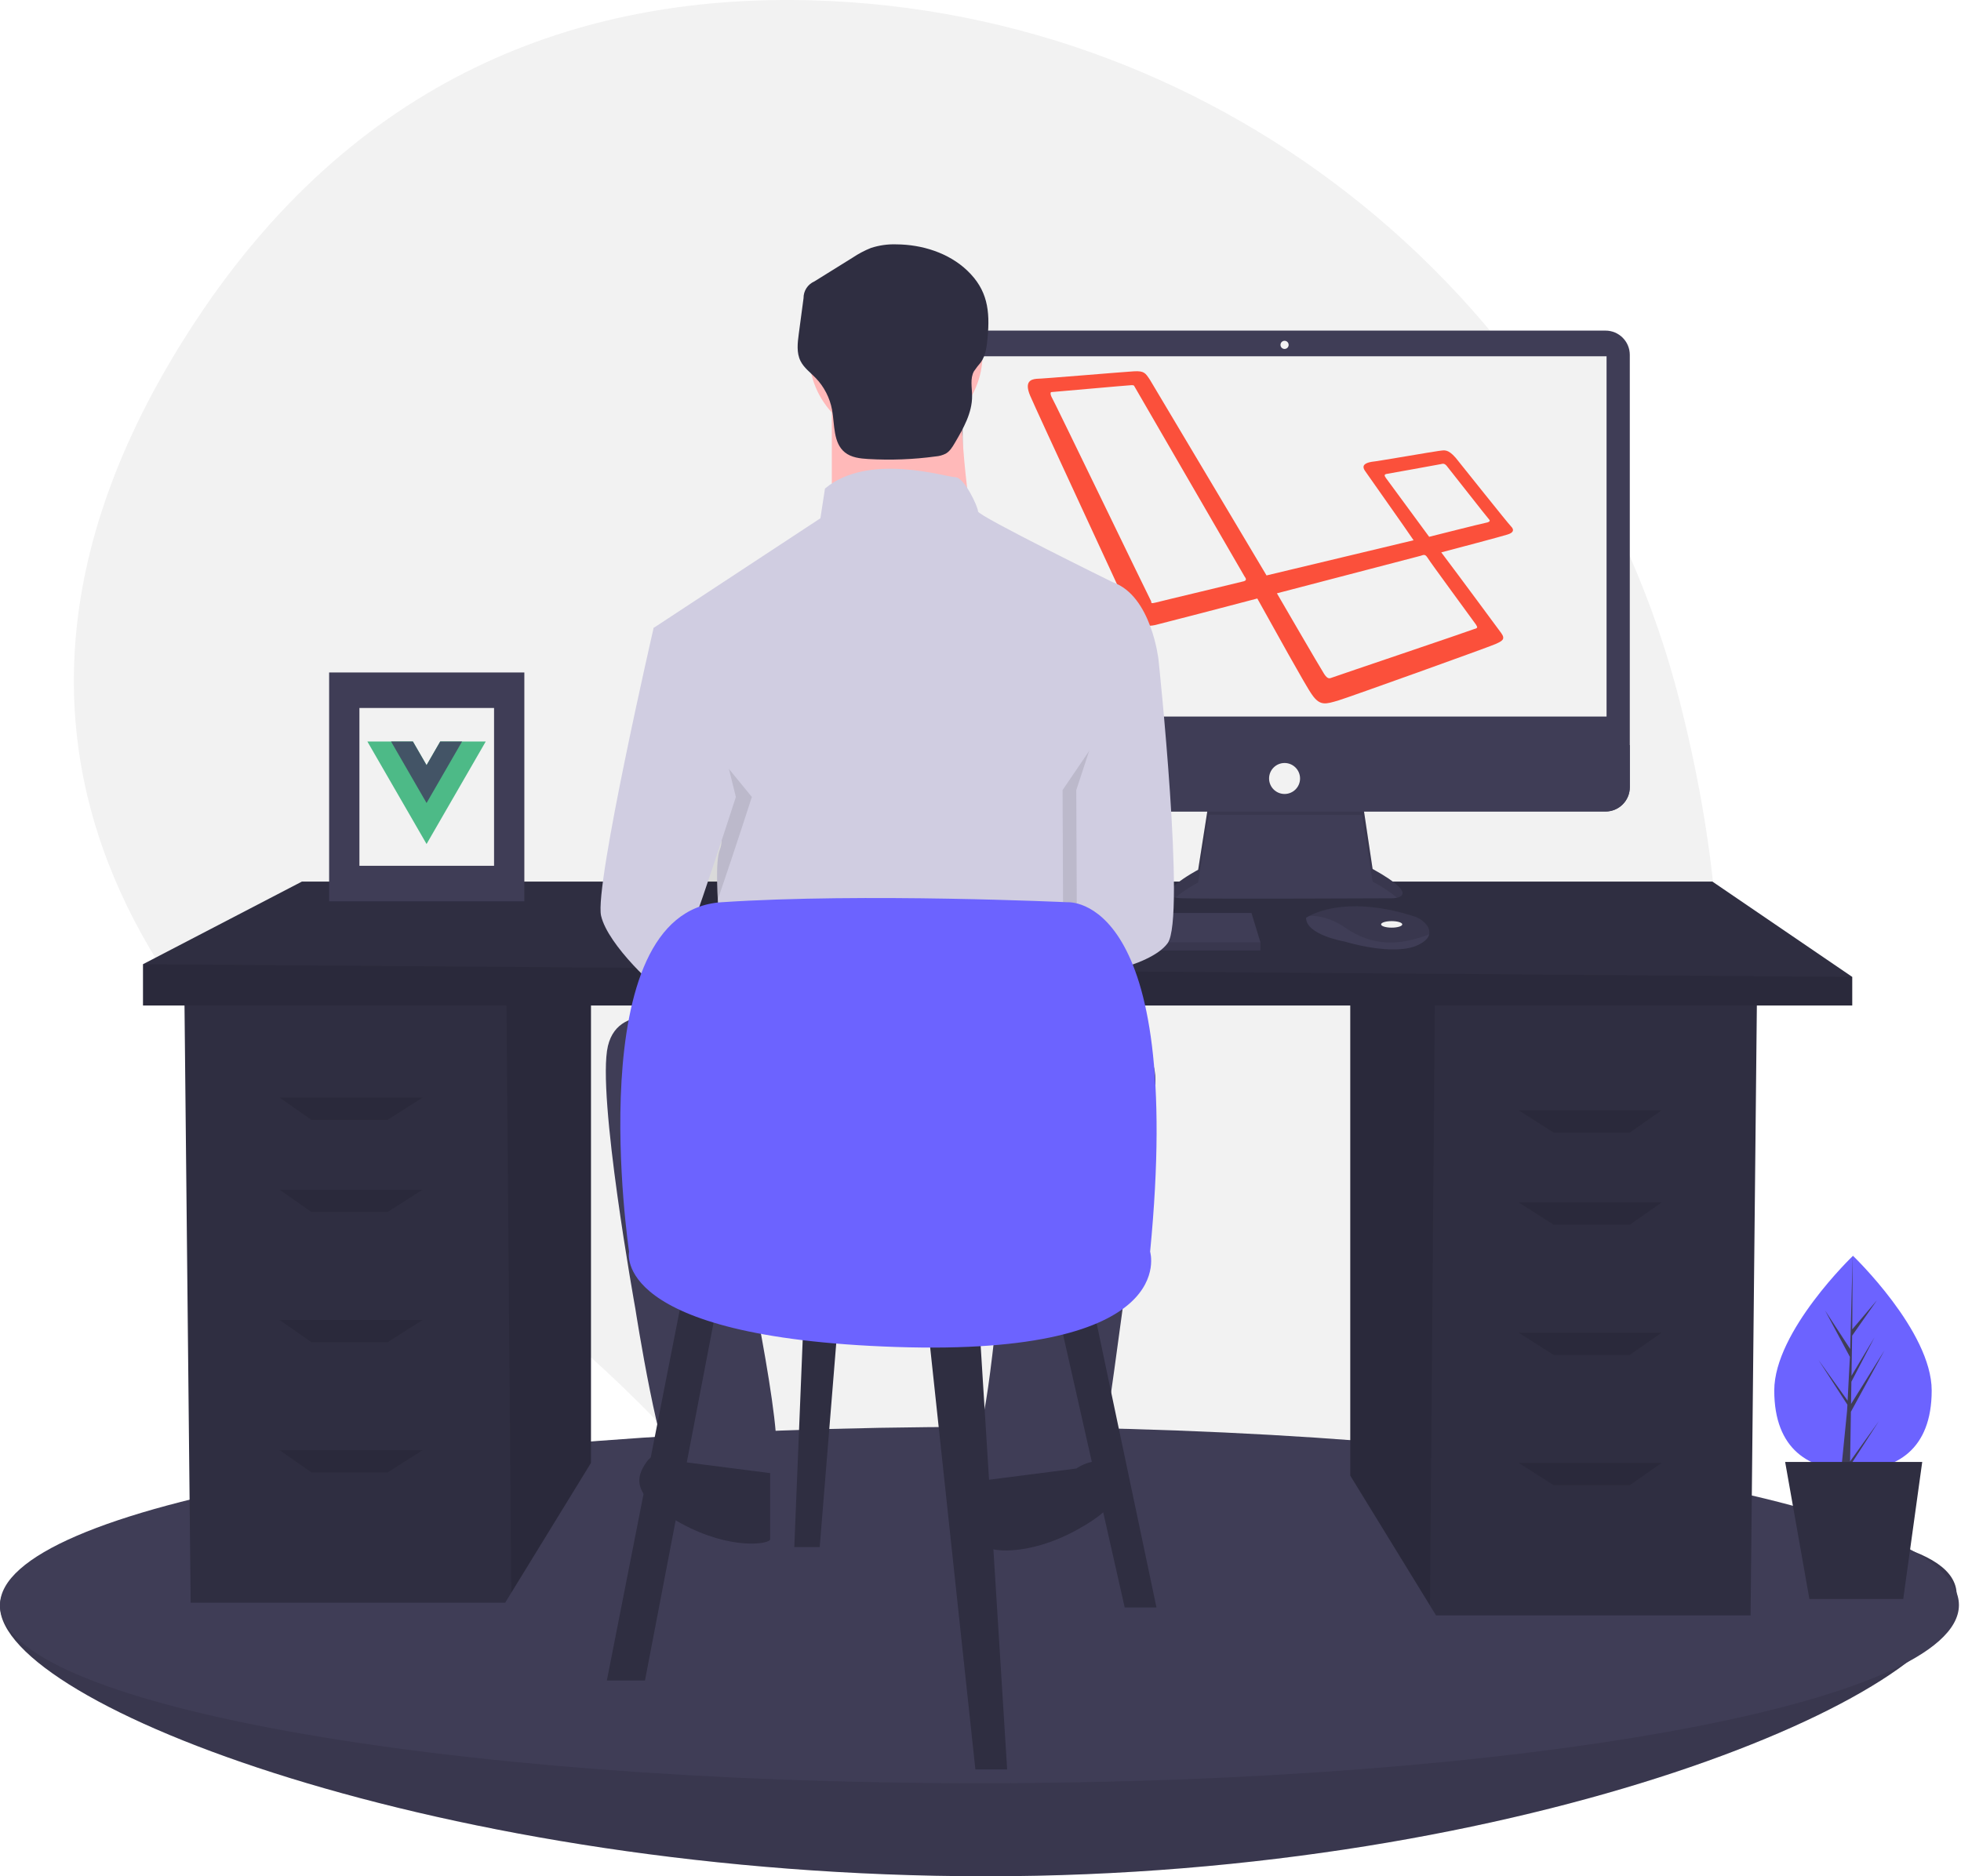<svg width="418" height="400" viewBox="0 0 418 400" fill="none" xmlns="http://www.w3.org/2000/svg">
<g clip-path="url(#clip0_32_14)">
<path d="M358.086 149.695C336.353 64.238 261.26 2.55 173.118 0.075C126.519 -1.233 77.485 14.222 41.784 68.303C-22.035 164.979 45.706 231.785 92.933 263.53C115.749 278.898 136.308 297.376 154.014 318.43C185.914 356.285 247.283 403.325 320.371 329.62C373.345 276.199 372.562 206.618 358.086 149.695Z" fill="#F2F2F2"/>
<path d="M417.074 340.003C417.074 360.98 325.536 400 210.23 400C94.925 400 0 363.399 0 342.422C0 321.446 94.925 324.036 210.23 324.036C325.536 324.036 417.074 319.026 417.074 340.003Z" fill="#3F3D56"/>
<path opacity="0.1" d="M417.074 340.003C417.074 360.98 325.536 400 210.23 400C94.925 400 0 363.399 0 342.422C0 321.446 94.925 324.036 210.23 324.036C325.536 324.036 417.074 319.026 417.074 340.003Z" fill="black"/>
<path d="M208.778 380.162C324.084 380.162 417.557 363.157 417.557 342.181C417.557 321.204 324.084 304.199 208.778 304.199C93.473 304.199 0 321.204 0 342.181C0 363.157 93.473 380.162 208.778 380.162Z" fill="#3F3D56"/>
<path d="M287.819 213.006V314.586L304.81 342.277L306.103 344.383H373.146L374.5 213.006H287.819Z" fill="#2F2E41"/>
<path opacity="0.1" d="M287.819 213.006V314.586L304.81 342.277L305.852 213.006H287.819Z" fill="black"/>
<path d="M125.968 210.297V311.876L108.976 339.567L107.683 341.673H40.64L39.286 210.297H125.968Z" fill="#2F2E41"/>
<path opacity="0.1" d="M125.968 210.297V311.877L108.977 339.568L107.933 210.297H125.968Z" fill="black"/>
<path d="M394.816 208.265V214.36H30.482V205.557L64.342 187.949H365.019L394.816 208.265Z" fill="#2F2E41"/>
<path opacity="0.1" d="M394.816 208.265V214.36H30.482V205.557L394.816 208.265Z" fill="black"/>
<path opacity="0.1" d="M82.626 238.74H66.374L59.602 233.999H90.076L82.626 238.74Z" fill="black"/>
<path opacity="0.1" d="M82.626 258.379H66.374L59.602 253.638H90.076L82.626 258.379Z" fill="black"/>
<path opacity="0.1" d="M82.626 286.144H66.374L59.602 281.403H90.076L82.626 286.144Z" fill="black"/>
<path opacity="0.1" d="M82.626 313.908H66.374L59.602 309.169H90.076L82.626 313.908Z" fill="black"/>
<path opacity="0.1" d="M331.159 241.448H347.412L354.184 236.708H323.71L331.159 241.448Z" fill="black"/>
<path opacity="0.1" d="M331.159 261.087H347.412L354.184 256.347H323.71L331.159 261.087Z" fill="black"/>
<path opacity="0.1" d="M331.159 288.853H347.412L354.184 284.112H323.71L331.159 288.853Z" fill="black"/>
<path opacity="0.1" d="M331.159 316.618H347.412L354.184 311.877H323.71L331.159 316.618Z" fill="black"/>
<path d="M257.654 171.003L255.395 185.425C255.395 185.425 244.274 191.333 252.094 191.507C259.913 191.681 296.75 191.507 296.75 191.507C296.75 191.507 303.875 191.507 292.58 185.252L290.321 170.134L257.654 171.003Z" fill="#3F3D56"/>
<path opacity="0.1" d="M250.521 191.35C252.04 190.123 253.672 189.042 255.395 188.124L257.654 173.702L290.321 173.732L292.58 187.95C294.436 188.908 296.186 190.059 297.8 191.385C299.251 191.054 300.836 189.824 292.58 185.251L290.321 170.134L257.654 171.003L255.395 185.425C255.395 185.425 246.051 190.39 250.521 191.35Z" fill="black"/>
<path d="M342.227 70.482H205.401C202.543 70.482 200.226 72.799 200.226 75.657V167.826C200.226 170.684 202.543 173.001 205.401 173.001H342.227C345.085 173.001 347.402 170.684 347.402 167.826V75.657C347.402 72.799 345.085 70.482 342.227 70.482Z" fill="#3F3D56"/>
<path d="M342.45 75.956H205.178V152.758H342.45V75.956Z" fill="#F2F2F2"/>
<path d="M273.814 74.392C274.294 74.392 274.683 74.003 274.683 73.523C274.683 73.043 274.294 72.654 273.814 72.654C273.334 72.654 272.945 73.043 272.945 73.523C272.945 74.003 273.334 74.392 273.814 74.392Z" fill="#F2F2F2"/>
<path d="M347.402 158.84V167.827C347.402 168.506 347.268 169.179 347.008 169.807C346.748 170.435 346.367 171.005 345.887 171.486C345.406 171.967 344.835 172.348 344.208 172.608C343.58 172.868 342.907 173.002 342.227 173.001H205.401C204.721 173.002 204.048 172.868 203.42 172.608C202.792 172.348 202.222 171.967 201.741 171.486C201.261 171.005 200.88 170.435 200.62 169.807C200.36 169.179 200.226 168.506 200.226 167.827V158.84H347.402Z" fill="#3F3D56"/>
<path d="M273.814 169.266C275.638 169.266 277.116 167.788 277.116 165.964C277.116 164.141 275.638 162.662 273.814 162.662C271.991 162.662 270.512 164.141 270.512 165.964C270.512 167.788 271.991 169.266 273.814 169.266Z" fill="#F2F2F2"/>
<path d="M268.669 200.89V202.628H175.186V201.238L175.314 200.89L177.618 194.634H266.758L268.669 200.89Z" fill="#3F3D56"/>
<path d="M304.645 199.189C304.474 199.917 303.832 200.685 302.379 201.411C297.166 204.018 286.567 200.716 286.567 200.716C286.567 200.716 278.4 199.326 278.4 195.677C278.629 195.52 278.869 195.378 279.116 195.251C281.308 194.092 288.574 191.231 301.459 195.372C302.408 195.67 303.256 196.226 303.908 196.977C304.197 197.262 304.414 197.61 304.542 197.994C304.67 198.379 304.705 198.788 304.645 199.189V199.189Z" fill="#3F3D56"/>
<path opacity="0.1" d="M304.645 199.189C298.264 201.634 292.577 201.816 286.74 197.762C283.797 195.719 281.123 195.213 279.116 195.251C281.307 194.092 288.574 191.231 301.459 195.372C302.408 195.67 303.256 196.226 303.908 196.977C304.197 197.262 304.414 197.61 304.542 197.994C304.67 198.379 304.705 198.788 304.645 199.189V199.189Z" fill="black"/>
<path d="M296.645 197.762C297.893 197.762 298.904 197.451 298.904 197.067C298.904 196.683 297.893 196.372 296.645 196.372C295.397 196.372 294.386 196.683 294.386 197.067C294.386 197.451 295.397 197.762 296.645 197.762Z" fill="#F2F2F2"/>
<path opacity="0.1" d="M268.669 200.89V202.628H175.186V201.238L175.314 200.89H268.669Z" fill="black"/>
<path d="M322.091 112.228C321.353 111.49 311.888 99.567 310.29 97.6C308.569 95.633 307.831 96.002 306.725 96.125C305.619 96.248 293.695 98.337 292.343 98.46C290.991 98.706 290.13 99.198 290.991 100.427C291.728 101.533 299.595 112.597 301.316 115.178L269.97 122.677L245.139 81.004C244.156 79.529 243.91 79.038 241.697 79.161C239.484 79.284 222.152 80.759 220.922 80.759C219.693 80.882 218.341 81.373 219.57 84.323C220.799 87.274 240.468 129.561 240.959 130.79C241.451 132.019 242.926 133.986 246.245 133.248C249.687 132.388 261.488 129.315 268.003 127.594C271.445 133.74 278.329 146.279 279.681 148.123C281.402 150.581 282.632 150.089 285.213 149.352C287.303 148.737 317.42 137.92 318.772 137.305C320.124 136.69 320.985 136.322 320.001 134.969C319.264 133.986 311.396 123.291 307.217 117.76C310.044 117.022 320.247 114.318 321.353 113.949C322.583 113.58 322.829 112.966 322.091 112.228V112.228ZM265.176 123.906C264.807 124.029 247.229 128.209 246.368 128.454C245.385 128.7 245.385 128.577 245.385 128.209C245.139 127.84 224.487 85.061 224.118 84.569C223.873 84.078 223.873 83.586 224.118 83.586C224.364 83.586 240.714 82.111 241.205 82.111C241.82 82.111 241.697 82.234 241.943 82.603C241.943 82.603 264.93 122.308 265.299 122.923C265.791 123.537 265.545 123.783 265.176 123.906V123.906ZM314.592 133.126C314.838 133.617 315.207 133.863 314.224 134.109C313.363 134.478 284.598 144.189 283.984 144.435C283.369 144.681 283 144.804 282.263 143.697C281.525 142.591 272.183 126.488 272.183 126.488L302.791 118.497C303.529 118.251 303.775 118.128 304.267 118.866C304.758 119.727 314.347 132.757 314.592 133.126V133.126ZM316.559 111.49C315.822 111.613 304.635 114.441 304.635 114.441L295.416 101.902C295.17 101.533 294.924 101.165 295.539 101.042C296.153 100.919 306.602 99.075 307.094 98.952C307.586 98.829 307.954 98.706 308.569 99.567C309.184 100.304 317.051 110.384 317.42 110.753C317.788 111.122 317.297 111.368 316.559 111.49V111.49Z" fill="#FB503B"/>
<path d="M190.944 93.934C201.164 93.934 209.449 85.649 209.449 75.428C209.449 65.208 201.164 56.923 190.944 56.923C180.723 56.923 172.438 65.208 172.438 75.428C172.438 85.649 180.723 93.934 190.944 93.934Z" fill="#FFB9B9"/>
<path d="M177.308 84.681V113.9H207.501C207.501 113.9 203.605 89.551 205.553 82.246L177.308 84.681Z" fill="#FFB9B9"/>
<path d="M237.207 124.127C237.207 124.127 208.475 110.005 208.475 109.031C208.475 108.057 205.553 101.726 203.605 101.726C201.657 101.726 185.1 96.369 175.847 104.161L174.873 110.492L139.323 133.867L149.063 169.416C149.063 169.416 155.394 176.234 153.446 181.104C151.498 185.974 154.907 210.81 154.907 210.81L231.363 208.375V175.26C231.363 175.26 233.798 167.469 235.259 165.034C236.72 162.599 235.259 155.294 235.259 155.294L246.947 140.684C246.947 140.684 245.486 127.049 237.207 124.127Z" fill="#D0CDE1"/>
<path opacity="0.1" d="M140.541 145.798L142.732 133.867C142.732 133.867 130.071 188.896 131.531 195.227C132.992 201.557 143.706 211.297 145.167 211.784C146.628 212.271 160.264 169.903 160.264 169.903L140.541 145.798Z" fill="black"/>
<path d="M147.602 132.406L139.323 133.867C139.323 133.867 126.662 188.896 128.123 195.227C129.584 201.557 140.297 211.297 141.758 211.784C143.219 212.271 156.855 169.903 156.855 169.903L147.602 132.406Z" fill="#D0CDE1"/>
<path opacity="0.1" d="M239.885 148.72L244.025 140.684C244.025 140.684 249.869 195.714 245.973 201.07C242.077 206.427 226.666 208.432 226.666 208.432L226.493 168.442L239.885 148.72Z" fill="black"/>
<path d="M240.616 134.354L246.947 140.684C246.947 140.684 252.79 195.714 248.895 201.07C244.999 206.427 229.588 208.432 229.588 208.432L229.415 168.442L240.616 134.354Z" fill="#D0CDE1"/>
<path d="M146.141 218.115C146.141 218.115 132.018 212.758 129.583 222.985C127.149 233.211 135.427 278.988 135.427 278.988C135.427 278.988 140.784 313.564 144.193 314.538C147.602 315.512 162.698 315.999 165.133 311.616C167.568 307.233 157.829 262.43 157.829 262.43L214.319 261.456C214.319 261.456 210.91 300.415 208.962 303.824C207.014 307.233 207.014 318.92 208.962 318.92C210.91 318.92 232.337 317.946 233.798 315.025C235.259 312.103 243.538 246.36 243.538 246.36C243.538 246.36 250.355 223.472 242.564 224.933C234.772 226.394 146.141 218.115 146.141 218.115Z" fill="#3F3D56"/>
<path d="M229.415 313.077C229.415 313.077 234.285 309.668 236.72 313.077C239.155 316.486 240.129 320.382 229.415 326.226C218.702 332.07 210.423 330.609 210.423 329.635V315.512L229.415 313.077Z" fill="#2F2E41"/>
<path d="M145.167 311.616C145.167 311.616 140.297 308.207 137.862 311.616C135.427 315.025 134.453 318.921 145.167 324.764C155.881 330.608 164.159 329.147 164.159 328.173V314.051L145.167 311.616Z" fill="#2F2E41"/>
<path d="M191.064 52.095C189.22 52.031 187.38 52.293 185.628 52.87C184.27 53.416 182.972 54.102 181.756 54.918L173.586 59.999C172.893 60.299 172.304 60.798 171.893 61.432C171.483 62.067 171.27 62.809 171.28 63.565L170.259 71.21C170.002 73.14 169.764 75.203 170.628 76.948C171.349 78.404 172.724 79.4 173.854 80.567C175.663 82.442 176.881 84.808 177.356 87.37C177.94 90.562 177.566 94.406 180.092 96.444C181.46 97.547 183.324 97.755 185.078 97.858C189.875 98.138 194.688 97.953 199.449 97.305C200.206 97.248 200.944 97.041 201.62 96.696C202.479 96.188 203.019 95.292 203.525 94.431C205.349 91.325 207.23 88.021 207.21 84.419C207.2 82.637 206.744 80.723 207.6 79.159C208.052 78.495 208.543 77.858 209.069 77.251C210.129 75.762 210.335 73.849 210.508 72.03C211.059 66.22 210.483 61.798 206.2 57.705C202.203 53.885 196.515 52.13 191.064 52.095Z" fill="#2F2E41"/>
<path d="M145.606 275.647L129.354 358.265H137.48L153.056 277.002L145.606 275.647Z" fill="#2F2E41"/>
<path d="M197.751 282.419L207.909 377.227H214.681L208.586 279.71L197.751 282.419Z" fill="#2F2E41"/>
<path d="M225.516 279.71L239.737 342.69H246.509L232.965 278.356L225.516 279.71Z" fill="#2F2E41"/>
<path d="M171.34 279.71L169.309 329.823H174.726L178.79 279.71H171.34Z" fill="#2F2E41"/>
<path d="M134.094 266.844C134.094 266.844 123.259 194.382 153.733 192.351C184.207 190.319 227.548 192.351 227.548 192.351C227.548 192.351 252.604 190.319 245.155 266.844C245.155 266.844 251.927 289.191 190.979 287.16C130.031 285.128 134.094 266.844 134.094 266.844Z" fill="#6C63FF"/>
<path d="M411.752 296.434C411.752 309.07 404.24 313.482 394.974 313.482C385.707 313.482 378.195 309.07 378.195 296.434C378.195 283.798 394.974 267.723 394.974 267.723C394.974 267.723 411.752 283.798 411.752 296.434Z" fill="#6C63FF"/>
<path d="M394.533 300.974L401.685 287.891L394.56 299.314L394.637 294.56L399.566 285.094L394.658 293.301L394.797 284.749L400.075 277.214L394.818 283.405L394.905 267.723L394.383 287.593L389.039 279.413L394.319 289.27L393.819 298.821L393.804 298.567L387.617 289.925L393.785 299.463L393.722 300.658L393.711 300.676L393.717 300.774L392.448 313.519H394.143L394.346 312.49L400.499 302.974L394.361 311.548L394.533 300.974Z" fill="#3F3D56"/>
<path d="M405.689 340.891H385.686L380.516 311.674H409.734L405.689 340.891Z" fill="#2F2E41"/>
<path d="M111.768 143.363H70.157V192.147H111.768V143.363Z" fill="#3F3D56"/>
<path d="M105.311 150.933H76.614V184.578H105.311V150.933Z" fill="#F2F2F2"/>
<path d="M93.839 158.078L90.925 163.126L88.01 158.078H78.306L90.925 179.934L103.543 158.078H93.839Z" fill="#4DBA87"/>
<path d="M93.839 158.078L90.925 163.126L88.01 158.078H83.353L90.925 171.192L98.496 158.078H93.839Z" fill="#435466"/>
</g>
<defs>
<clipPath id="clip0_32_14">
<rect width="417.557" height="400" fill="white"/>
</clipPath>
</defs>
</svg>
